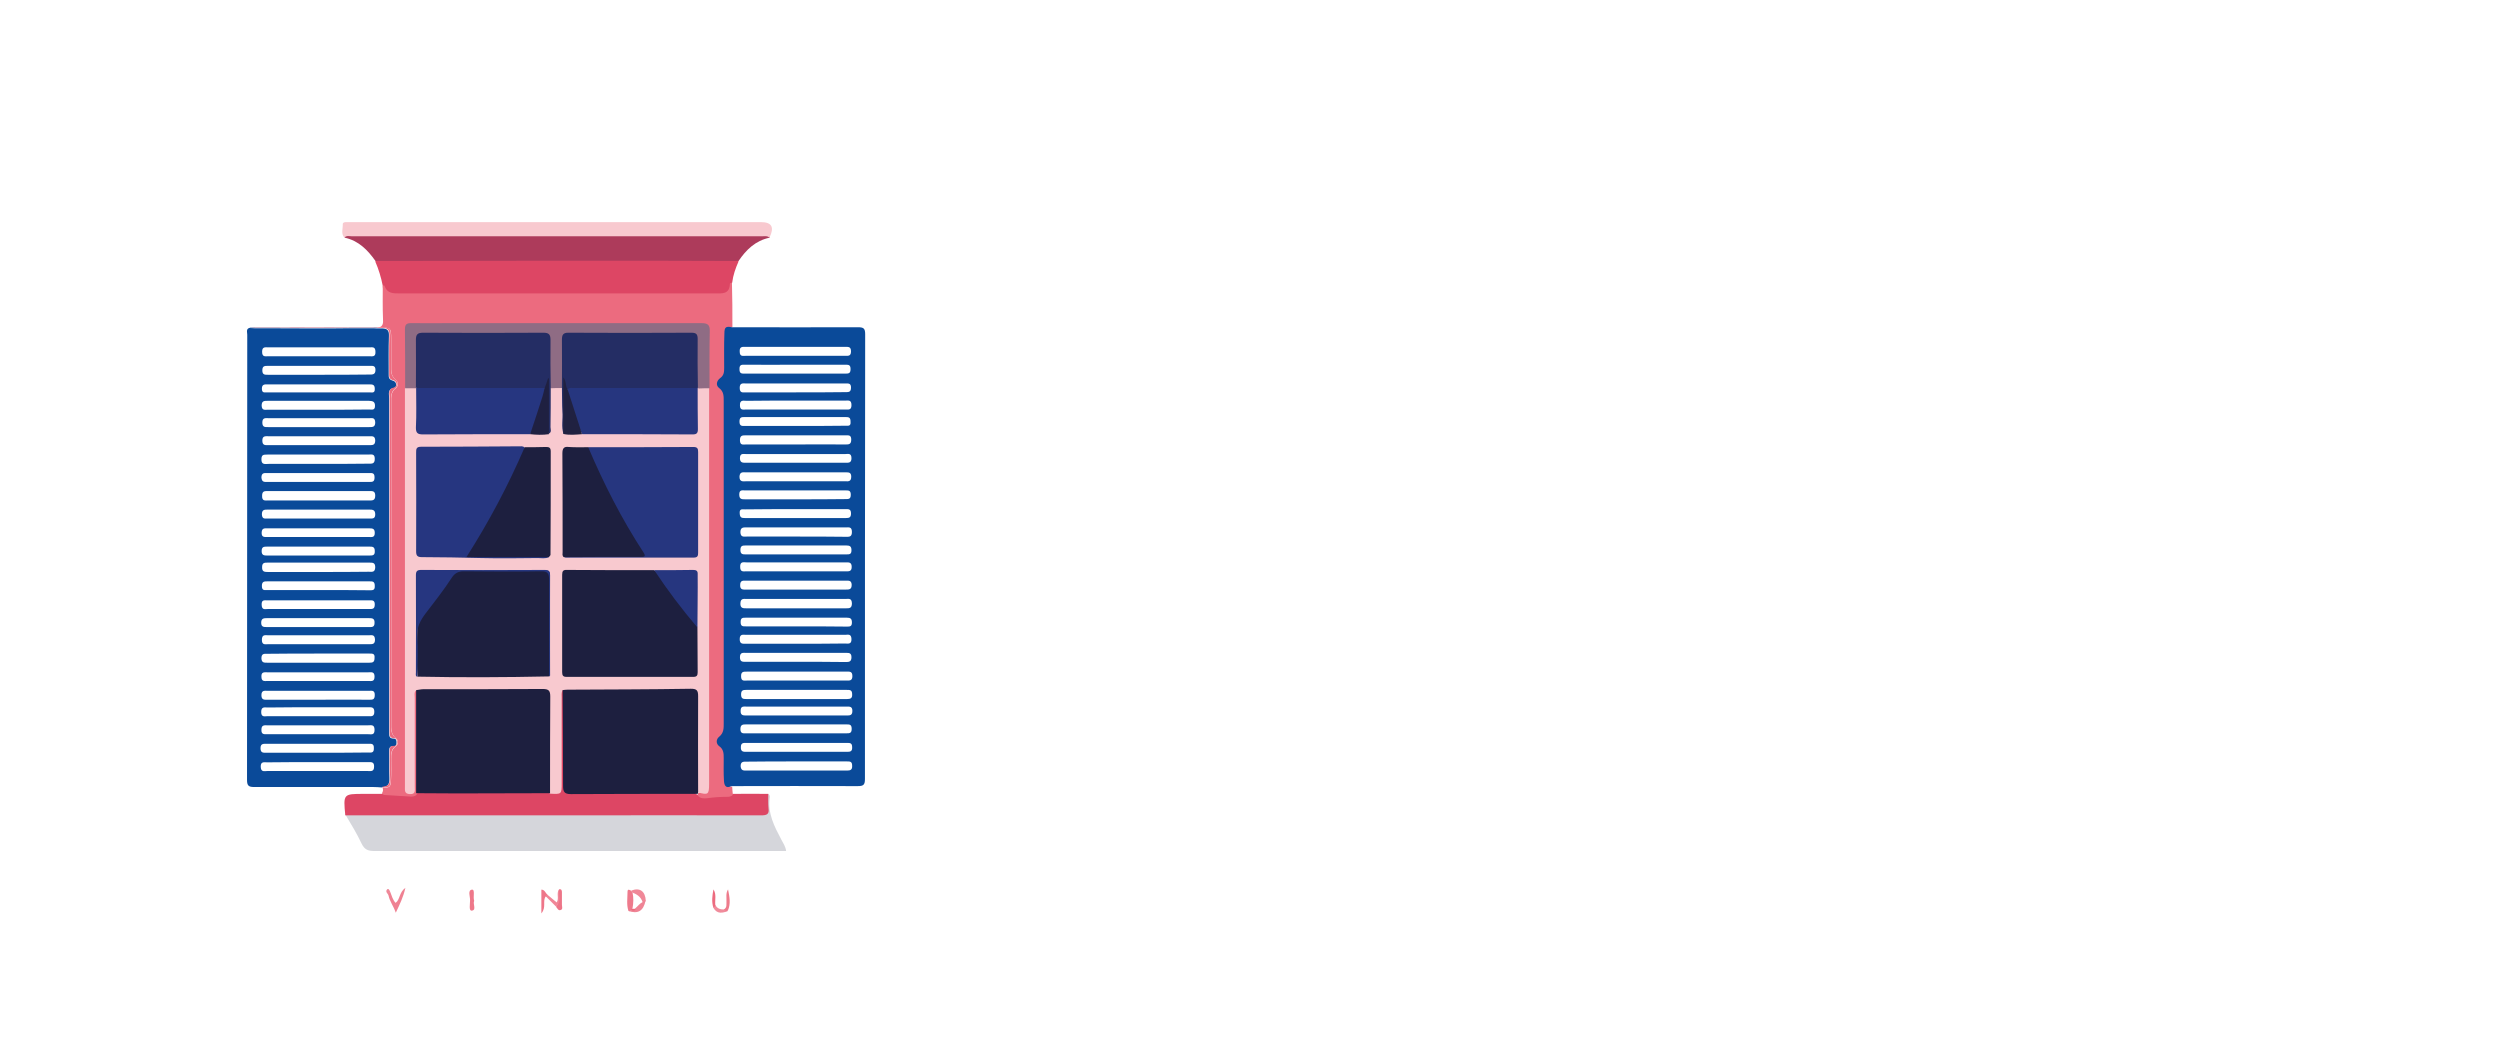 <?xml version="1.0" encoding="utf-8"?>
<!-- Generator: Adobe Illustrator 24.3.0, SVG Export Plug-In . SVG Version: 6.00 Build 0)  -->
<svg version="1.1" id="Ebene_1" xmlns="http://www.w3.org/2000/svg" xmlns:xlink="http://www.w3.org/1999/xlink" x="0px" y="0px"
	 viewBox="0 0 1094 457" style="enable-background:new 0 0 1094 457;" xml:space="preserve">
<style type="text/css">
	.st0{fill:#D5D6DB;}
	.st1{fill:#DD4664;}
	.st2{fill:#AD3B5B;}
	.st3{fill:#F8C9CF;}
	.st4{fill:#EF8192;}
	.st5{fill:#EE7689;}
	.st6{fill:#EE788A;}
	.st7{fill:#EE7A8C;}
	.st8{fill:#ED7588;}
	.st9{fill:#EE7B8C;}
	.st10{fill:#F08697;}
	.st11{fill:#F08898;}
	.st12{fill:#EC6B7F;}
	.st13{fill:#EF8495;}
	.st14{fill:#F08C9C;}
	.st15{fill:#EF8898;}
	.st16{fill:#0A4A99;}
	.st17{fill:#1D1F3F;}
	.st18{fill:#8F6C84;}
	.st19{fill:#26367F;}
	.st20{fill:#263680;}
	.st21{fill:#242D64;}
	.st22{fill:#1F2041;}
	.st23{fill:#202141;}
</style>
<path class="st0" d="M336.2,347.4c0.7,0.4,0.8,1.1,0.7,1.6c-1.1,6.9,2,12.7,5,18.4c0.8,1.5,1.9,3.1,2.1,5c-1.2,0-2.1,0-3.2,0
	c-59,0-117.9,0-177,0c-2.6,0-4.2-0.5-5.5-3.1c-2.1-4.5-4.7-8.7-7.2-12.9c1.8-1.3,3.9-0.9,5.8-0.9c56.3,0,112.7,0,169,0
	c1.1,0,2.1,0,3.2,0c6,0,6.2,0,6.1-5.5C335.3,349.3,335.4,348.2,336.2,347.4z"/>
<path class="st1" d="M320.4,123.7c-0.1,0.2-0.5,0.5-0.5,0.8c-0.8,4.9-0.8,4.9-5.9,4.9c-46.4,0-92.7,0-139.1,0
	c-3.3,0-7.3,1.1-7.4-4.3c-0.7-3.6-1.8-7.3-3.3-10.7c1.6-1.5,3.8-1.1,5.8-1.1c38.7,0,77.5,0,116.2,0c10.7,0,21.5,0,32.2,0
	c1.6,0,3.4-0.4,4.8,1.1C321.9,117.3,320.8,120.4,320.4,123.7z"/>
<path class="st2" d="M323.2,114.2c-11.6,0-23.4-0.1-35-0.1c-41.3,0-82.6,0-123.9,0.1c-3.4-4.8-7.4-8.9-13.5-10.2
	c0-1.4,1.2-1.3,2-1.4c1.3-0.2,2.5-0.1,3.8-0.1c58.1,0,116.3,0,174.4,0c1.3,0,2.6-0.1,3.8,0.1c0.8,0.1,2,0.1,2,1.4
	C330.6,105.3,326.5,109.3,323.2,114.2z"/>
<path class="st1" d="M336.2,347.4c0,2.1-0.1,4.2,0.1,6.3c0.4,2.7-0.8,3.1-3.3,3.1c-28.3-0.1-56.7,0-85,0c-32.3,0-64.7,0-96.9,0
	c-0.9-9.4-0.9-9.4,8.2-9.4c2.5,0,5,0,7.5,0c3.9,0.1,7.9-0.4,11.7,0.6c1.1,0.2,2.5,0.5,3.5-0.6c0.9-1.1,2.2-1.1,3.5-1.1
	c18.3,0,36.6-0.1,54.9,0.1c4.1-0.4,4.2-0.4,4.2-4.5c0-11.9,0-23.8,0.1-35.7c0-1.5-0.9-3.8,1.6-4.3c1.2,1.4,0.8,3.2,0.8,4.8
	c0,11.7,0,23.4,0,35.1c0,4.5,0.1,4.6,4.6,4.6c16,0,31.9,0,48,0c1.8,0,3.6-0.4,5,1.1c1.2,0.9,2.7,0.7,3.9,0.5
	c3.8-0.8,7.6-0.4,11.4-0.6C325.8,347.3,330.9,347.4,336.2,347.4z"/>
<path class="st3" d="M336.7,104c-0.9-0.9-2.2-0.6-3.3-0.6c-59.9,0-119.6,0-179.4,0c-1.1,0-2.3-0.5-3.3,0.6c-1.6-1.8-0.6-4-0.7-5.9
	c0-0.7,0.7-0.9,1.4-0.9c0.9,0,1.9,0,2.8,0c59.6,0,119.2,0,178.8,0C337.7,97.2,339,99.4,336.7,104z"/>
<path class="st4" d="M170.8,390.4c0.6,1.6,1.1,3.4,2.3,4.7c2-1.4,1.5-4.6,4.3-6.6c-0.9,4.1-2.5,7.3-4.2,10.9c-1.1-3.1-2.7-5-3.2-7.6
	C169.8,391.1,169.6,390.4,170.8,390.4z"/>
<path class="st5" d="M238.8,392.3c-1.5,2,0.4,4.7-1.9,7.4c0-4,0-7.2,0-10.4c1.5,0,1.8,1.5,2.7,2.3
	C239.6,392.2,239.5,392.6,238.8,392.3z"/>
<path class="st6" d="M207.5,394.2c-0.7,1.4,1.2,4.1-1.1,4.3c-1.3,0.1-0.7-2.8-0.7-4.5c0.1-1.6-1.2-4.5,0.9-4.7
	C208,389.3,206.9,392.5,207.5,394.2z"/>
<path class="st7" d="M275,398.6c-0.9-2.7-0.4-5.5-0.4-8.3c0-1.5,0.9-0.9,1.6-0.5c0.2,0.2,0.5,0.6,0.6,0.8c0.5,2.2,0.4,4.6,0,6.8
	c-0.1,0.5-0.5,0.9-0.9,1.2C275.5,398.8,275.3,398.8,275,398.6z"/>
<path class="st8" d="M244.7,389.1c1.1-0.1,1.2,0.7,1.2,1.4c0,1.8,0,3.5,0,5.4c0,0.8,0.5,2-0.5,2.3c-1.1,0.5-1.5-0.8-2.1-1.4
	C245.2,394.5,243.9,391.6,244.7,389.1z"/>
<path class="st9" d="M316.7,398c1.6-0.8,1.1-2.3,1.2-3.6c0.1-1.6-0.4-3.5,0.7-5.2c0.6,3.1,1.3,6.2-0.1,9.3
	C317.8,398.7,316.9,399.4,316.7,398z"/>
<path class="st10" d="M244.7,389.1c-0.5,2.6,1.2,5.5-1.4,7.6c-1.5-1.5-2.9-2.9-4.5-4.5c0.2-0.2,0.5-0.5,0.7-0.7
	c1.3,1.1,2.7,2.2,4.1,3.4C244.8,393.2,243.3,390.8,244.7,389.1z"/>
<path class="st11" d="M276.3,390.4c0-0.2,0-0.5,0-0.7c3.6-1.4,6.1,0.2,6.3,4.5c-0.4,0.5-0.7,1.1-1.4,0.6
	C280.4,392.2,278.4,391.2,276.3,390.4z"/>
<path class="st12" d="M312.2,397.3c-0.9-2.7-0.5-5.4,0-8.1c1.4,2.1,0.6,4.5,0.8,6.7C313.2,396.7,313.3,397.3,312.2,397.3z"/>
<path class="st13" d="M281.3,394.7c0.4-0.2,0.8-0.5,1.2-0.6c-0.9,4.6-3.4,6-7.6,4.5c0.2,0,0.5,0,0.7,0c0.7-0.6,1.9-0.2,2.5-1.2
	C279.1,396.5,280,395.3,281.3,394.7z"/>
<path class="st14" d="M312.2,397.3c0.6-0.4,0.7-0.9,0.8-1.4c0.7,1.6,2.1,2.1,3.8,2.1c0.5,0.7,1.2,0.5,1.9,0.6
	C316.2,399.6,313.8,400.1,312.2,397.3z"/>
<path class="st15" d="M170.8,390.4c-0.6,0.4-0.6,0.8-0.7,1.4c-0.5-0.8-1.6-1.6-0.7-2.6C170,388.6,170.5,389.6,170.8,390.4z"/>
<path class="st16" d="M170.4,340.5c-0.2-3.9,0-7.7-0.1-11.6c0-1.2,0-2.5,1.8-2.3c1.2,0,1.4-0.7,1.4-1.6c0-0.8,0-1.8-1.3-1.8
	c-1.9,0-1.9-1.2-1.9-2.6c0-0.5,0-1.1,0-1.5c0-48.2,0-96.6,0-144.8c0-1.8-0.9-4,2.2-4.6c1.1-0.2,1.3-2.6-0.5-3.1
	c-2-0.5-1.9-1.6-1.9-2.9c0-5.6-0.1-11.1,0.1-16.7c0.1-2.7-0.9-3.3-3.4-3.3c-18.5,0.1-37,0-55.5,0c-0.6,0-1.3-0.1-1.9-0.1
	c18.1,0,36.1-0.1,54.1,0c0.9,0,1.6-0.1,2.1-0.2c-18.7,0.1-37.4,0.1-56.1,0c-2,0.4-1.3,1.9-1.3,3.1c-0.1,65,0,129.9-0.1,194.8
	c0,2.5,0.7,3.1,3.1,3.1c17.4,0,34.7,0,52.1,0c1.3,0,2.5,0.1,3.8,0.2c0,0,0,0,0.1,0c0,0,0-0.1-0.1-0.1
	C169.8,344.3,170.5,343.1,170.4,340.5z M161.7,171.7c-7.5,0-14.9,0-22.4,0c-7.5,0-14.9,0-22.4,0c-1.1,0-2.3,0.4-2.3-1.6
	c0-1.9,1.1-1.9,2.3-1.9c14.9,0,29.8,0,44.8,0c1.5,0,2.3,0.2,2.3,2C164.1,172.2,162.7,171.7,161.7,171.7z M164.1,177.6
	c0,2.1-1.4,1.6-2.6,1.6c-7.4,0.1-14.9,0.1-22.3,0.1c-7.4,0-14.7,0-22.1,0c-1.2,0-2.5,0.4-2.6-1.8c0-2.1,1.1-2.1,2.6-2.1
	c14.8,0,29.6,0,44.4,0C163,175.5,164.1,175.6,164.1,177.6z M117.5,198.9c14.6,0,29.2,0,43.8,0c1.4,0,2.7-0.4,2.7,1.9
	c0,2.3-1.3,2.1-2.8,2.1c-7.3,0.1-14.7,0.1-22.1,0.1c-7.2,0-14.3,0-21.5,0c-1.4,0-3.3,0.6-3.2-2.1
	C114.4,198.4,116.1,199.1,117.5,198.9z M117,207c7.6,0,15,0,22.5,0c7.4,0,14.7,0,22.1,0c1.3,0,2.3-0.1,2.3,1.9c0,1.9-0.8,2-2.2,2
	c-14.9,0-29.8,0-44.8,0c-1.3,0-2.3,0.1-2.5-1.9C114.4,206.8,115.7,207,117,207z M117,262.7c14.8,0,29.7,0,44.5,0
	c1.3,0,2.5-0.2,2.5,1.8c0,2.2-1.2,2-2.6,2c-7.5,0-15,0-22.4,0c-7.3,0-14.6,0-21.7,0c-1.3,0-2.7,0.6-2.8-1.8
	C114.4,262.4,115.6,262.7,117,262.7z M116.8,270.5c7.4,0,14.7,0,22.1,0c7.5,0,14.9,0,22.4,0c1.5,0,2.7,0,2.6,2.1
	c0,2-1.3,1.8-2.6,1.8c-14.8,0-29.7,0-44.5,0c-1.4,0-2.5,0-2.5-1.9C114.3,270.6,115.4,270.5,116.8,270.5z M117,294.2
	c7.4,0,14.8,0,22.1,0c7.4,0,14.7,0,22.1,0c1.3,0,2.7-0.4,2.7,1.9c0,2.3-1.4,1.9-2.7,1.9c-14.7,0-29.5,0-44.1,0
	c-1.3,0-2.7,0.4-2.7-1.9C114.3,293.9,115.7,294.2,117,294.2z M114.4,288.1c0-2.2,1.2-2,2.6-2c7.4-0.1,14.8-0.1,22.2-0.1
	c7.5,0,14.9,0,22.4,0c1.3,0,2.5-0.1,2.3,1.9c0,1.8-0.7,2.1-2.2,2.1c-14.9,0-29.9,0-44.8,0C115.5,290,114.5,290,114.4,288.1z
	 M117.2,309.6c7.3-0.1,14.6-0.1,21.8-0.1c7.4,0,14.8,0,22.1,0c1.4,0,2.7-0.2,2.7,2c0,2.3-1.5,1.9-2.8,1.9c-14.7,0-29.2,0-43.9,0
	c-1.2,0-2.8,0.6-2.8-1.8C114.3,309.1,115.8,309.6,117.2,309.6z M160.9,337.4c-14.7,0-29.2,0-43.9,0c-1.3,0-2.8,0.6-2.9-1.8
	c-0.1-2.5,1.5-2,2.9-2c7.4-0.1,14.8-0.1,22.2-0.1c7.3,0,14.6,0,21.8,0c1.4,0,2.8-0.2,2.7,2C163.7,337.8,162.2,337.4,160.9,337.4z
	 M160.9,329.3c-7.3,0.1-14.7,0.1-22.1,0.1c-7.4,0-14.7,0-22.1,0c-1.4,0-2.7,0.2-2.7-2c0-2.2,1.5-1.9,2.8-1.9c14.7,0,29.3,0,44.1,0
	c1.3,0,2.8-0.4,2.7,1.9C163.7,329.7,162.3,329.3,160.9,329.3z M161.2,321.3c-14.8,0-29.5,0-44.2,0c-1.4,0-2.7,0.2-2.6-2
	c0-2.2,1.4-1.9,2.7-1.9c7.4,0,14.9,0,22.4,0c7.2,0,14.3,0,21.5,0c1.4,0,2.9-0.5,2.9,2C163.9,321.8,162.5,321.3,161.2,321.3z
	 M161.5,306.2c-7.6-0.1-14.9,0-22.3,0c-7.4,0-14.8,0-22.1,0c-1.4,0-2.7,0.2-2.7-2c0-2.3,1.5-1.9,2.8-1.9c14.8,0,29.5,0,44.2,0
	c1.2,0,2.6-0.4,2.6,1.8S163,306.2,161.5,306.2z M161.5,281.9c-14.7,0-29.5,0-44.1,0c-1.3,0-2.8,0.5-2.8-1.9c0-2.5,1.5-2,2.9-2
	c7.2,0,14.4,0,21.7,0c7.4,0,14.7,0,22.1,0c1.3,0,2.7-0.5,2.8,1.9C164.1,282,162.9,281.9,161.5,281.9z M161.7,258.3
	c-7.6-0.1-15-0.1-22.5-0.1c-7.4,0-14.8,0-22.1,0c-1.3,0-2.5,0.4-2.5-1.8c0-2.1,1.2-2,2.6-2c14.8,0,29.7,0,44.5,0c1.4,0,2.3,0,2.3,2
	C164.1,258.4,163,258.3,161.7,258.3z M161.4,250.2c-7.4,0.1-14.6,0.1-21.8,0.1c-7.5,0-14.9,0-22.4,0c-1.5,0-2.6-0.1-2.5-2.2
	c0-1.9,1.1-1.9,2.5-1.9c14.8,0,29.7,0,44.5,0c1.6,0,2.5,0.1,2.5,2.1C164.1,250.6,162.7,250.2,161.4,250.2z M161.7,243.1
	c-14.9,0-29.8,0-44.7,0c-1.3,0-2.5,0-2.5-1.9c0-1.9,0.9-2,2.3-2c7.5,0,15,0,22.6,0c7.4,0,14.7,0,22.1,0c1.3,0,2.5-0.1,2.5,1.9
	C164.1,243,163.2,243.1,161.7,243.1z M114.5,233c0.1-2,1.3-1.8,2.5-1.8c14.8,0,29.6,0,44.4,0c1.5,0,2.6,0,2.6,2
	c0,2.1-1.3,1.8-2.5,1.8c-7.4,0-14.9,0-22.3,0c-7.4,0-14.7,0-22.1,0C115.7,235,114.4,235.2,114.5,233z M161.6,226.9
	c-14.8,0-29.6,0-44.4,0c-1.2,0-2.5,0.4-2.6-1.8c0-2.1,1.1-2.1,2.6-2.1c7.4,0,14.8,0,22.3,0c7.4,0,14.7,0,22.1,0
	c1.5,0,2.6,0.1,2.6,2.1C164.2,227.2,162.8,226.9,161.6,226.9z M161.4,219c-7.5,0-14.8,0-22.2,0c-7.3,0-14.6,0-21.7,0
	c-1.5,0-2.9,0.4-2.8-2.1c0-2.2,1.3-2,2.7-2c14.7,0,29.5,0,44.1,0c1.4,0,2.7-0.2,2.7,2C164.2,219.2,162.8,219,161.4,219z
	 M161.6,194.8c-14.7,0-29.3,0-44.1,0c-1.4,0-2.7,0.2-2.7-2c0-2.2,1.4-1.9,2.8-1.9c7.3,0,14.6,0,21.9,0c7.4,0,14.7,0,22.1,0
	c1.3,0,2.5-0.2,2.6,1.8C164.2,194.8,163.1,194.8,161.6,194.8z M161.6,186.9c-14.7,0-29.3,0-44.1,0c-1.4,0-2.7,0.2-2.7-2
	c0-2.3,1.5-1.9,2.8-1.9c7.4,0,14.8,0,22.3,0c7.3,0,14.4,0,21.7,0c1.2,0,2.5-0.4,2.6,1.8C164.2,186.9,163.1,186.9,161.6,186.9z
	 M161.6,163.9c-7.3,0.1-14.7,0.1-21.9,0.1c-7.5,0-14.9,0-22.4,0c-1.3,0-2.5,0.1-2.5-1.9c0-1.9,0.9-2,2.3-2c14.9,0,29.8,0,44.7,0
	c1.3,0,2.5-0.2,2.5,1.8C164.3,164,163,163.9,161.6,163.9z M161.7,155.9c-7.5,0-14.9,0-22.2,0c-7.4,0-14.8,0-22.1,0
	c-1.4,0-2.7,0.4-2.7-2c0-2.3,1.5-1.9,2.7-1.9c14.8,0,29.5,0,44.2,0c1.4,0,2.7-0.4,2.7,2C164.4,156.3,162.9,155.9,161.7,155.9z"/>
<path class="st12" d="M320.4,344.2c-2,0.2-2.8-0.6-2.7-2.7c0.1-4.1,0-8.2,0-12.3c0-1.4,0.4-2.9-1.9-2.8c-1.1,0.1-1.2-0.7-1.2-1.5
	c0-0.7-0.2-1.9,0.6-1.9c3.5,0,2.5-2.5,2.5-4.2c0-48.3,0-96.6,0-144.9c0-0.6,0-1.3,0-1.9c0-1.2-0.1-2.2-1.6-2.1
	c-1.4,0.1-1.4-0.8-1.4-1.9c0-0.9,0-2,1.4-1.9c2.1,0.1,1.8-1.3,1.8-2.6c0-5.8,0.1-11.6,0-17.4c0-2,0.6-2.9,2.6-2.9
	c0-6.5,0-13-0.2-19.5c-0.4,0-0.9,0.2-0.9,0.6c-0.2,4.6-3.5,4.1-6.6,4.1c-46,0-91.9,0-137.9,0c-2.8,0-5.4,0.1-6.6-3.2
	c-0.1-0.5-0.5-0.2-0.8-0.2c0,4.8-0.1,9.6,0.1,14.4c0.2,2.3-0.2,3.4-1.7,3.9c0.1,0,0.2,0,0.3,0c4.7,0,5,0.1,5,5c0,4.5,0,8.8,0,13.3
	c0,1.8,0.4,3.2,1.9,4.5c1.3,1.1,1.4,2.8,0,3.9c-2.1,1.6-1.9,3.9-1.9,6c0,24.8,0,49.4,0,74.2c0,22.1,0,44.2,0,66.3
	c0,2.3-0.2,4.8,2.1,6.6c1.2,0.9,1.1,2.7-0.2,3.6c-1.9,1.4-1.9,3.4-1.9,5.4c0,3.2,0.1,6.3-0.1,9.5c-0.1,2.9-0.8,3.3-3.8,2.9
	c0.5,0.9,0.4,1.8-0.2,2.7c0.4,0.4,0.7,0.7,1.3,0.7c3.9,0.2,7.7,0.5,11.6,0.7c1.2,0,2.2-0.4,2.8-1.6c0.4-0.9,0.4-1.9,0.4-2.8
	c0-13,0-26.1,0-39.1c0-1.2,0-2.5-0.9-3.5c-2.3,0.9-1.6,2.9-1.6,4.6c0,11.7,0,23.4,0,35.1c0,1.1,0.1,2.1-0.1,3.2
	c-0.1,0.5-0.4,1.1-0.9,1.1c-0.6,0.1-0.9-0.4-1.1-0.9c-0.4-1.4-0.2-2.8-0.2-4.3c0-55.5,0-110.9,0-166.4c0-1.4,0-2.7-0.1-4.1
	c0.2-7.6,0-15.4,0.1-23c0-4.1,0.2-4.3,4.2-4.3c41,0,81.8,0,122.8,0c4,0,4.2,0.4,4.2,4.5c0.1,7.6-0.1,15.4,0.1,23
	c-0.2,9.6-0.1,19.1-0.1,28.8c0,47.5,0,95.1,0,142.6c0,4.6,0,4.6-3.8,5.4c-0.4,0.2-0.5,0.6-0.5,1.1c1.1,1.6,2.7,1.4,4.2,1.3
	c2.8-0.4,5.6-0.6,8.4-0.6c0.9,0,2.1,0,2.8-0.9C320.5,346.3,320.5,345.3,320.4,344.2z"/>
<path class="st12" d="M171,341.5c0.2-3.2,0.1-6.3,0.1-9.5c0-2,0-4,1.9-5.4c1.3-0.9,1.4-2.7,0.2-3.6c-2.3-1.8-2.1-4.2-2.1-6.6
	c0-22.1,0-44.2,0-66.3c0-24.8,0-49.4,0-74.2c0-2.1-0.2-4.3,1.9-6c1.4-1.1,1.3-2.8,0-3.9c-1.5-1.3-1.9-2.7-1.9-4.5
	c0-4.5,0-8.8,0-13.3c0-4.9-0.4-5-5-5c-0.1,0-0.2,0-0.3,0c-0.6,0.2-1.2,0.2-2.1,0.2c-18-0.1-36,0-54.1,0c0.6,0,1.3,0.1,1.9,0.1
	c18.5,0,37,0.1,55.5,0c2.5,0,3.5,0.6,3.4,3.3c-0.2,5.5-0.1,11-0.1,16.7c0,1.3-0.1,2.5,1.9,2.9c1.8,0.5,1.5,2.8,0.5,3.1
	c-3.2,0.6-2.2,2.8-2.2,4.6c0,48.2,0,96.6,0,144.8c0,0.5,0,1.1,0,1.5c0,1.4,0,2.6,1.9,2.6c1.3,0,1.3,0.9,1.3,1.8
	c0,0.9-0.2,1.6-1.4,1.6c-1.8-0.1-1.8,1.2-1.8,2.3c0.1,3.9-0.1,7.7,0.1,11.6c0.1,2.6-0.6,3.9-3.3,3.9c0,0,0,0.1,0.1,0.1
	C170.2,344.8,170.9,344.4,171,341.5z"/>
<path class="st16" d="M378.6,146.3c0-2.5-0.6-3.1-3.1-3.1c-18.3,0.1-36.7,0-55.2,0c-2.6-0.5-3.3-0.1-3.3,2.7
	c-0.2,5-0.1,10.1-0.1,15.1c0,1.8-0.1,3.3-1.8,4.5c-1.6,1.2-1.9,3.2-0.4,4.3c2.1,1.6,2,3.6,2,5.9c0,15,0,29.9,0,44.8
	c0,31.9,0,64,0,95.9c0,2.2,0.1,4.3-2,6c-1.4,1.1-1.4,3.1,0,4.1c2,1.4,2,3.3,2,5.3c0,3.2-0.1,6.5,0.1,9.7c0.1,1.9,0.6,3.8,3.3,2.5
	c18.3,0,36.7-0.1,55.2,0c2.5,0,3.2-0.5,3.2-3.1C378.5,276,378.5,211.2,378.6,146.3z M326.8,246.1c7.2,0,14.4,0,21.7,0
	c7.2,0,14.3,0,21.5,0c1.4,0,2.7-0.2,2.7,2c0,2.2-1.5,1.9-2.8,1.9c-14.4,0-28.8,0-43.2,0c-1.3,0-2.8,0.5-2.8-1.9
	C323.8,245.5,325.5,246.1,326.8,246.1z M324,240.7c0-1.9,0.9-2,2.3-2c14.7,0,29.5,0,44.1,0c1.5,0,2.2,0.4,2.2,2.1
	c0,1.8-0.9,1.8-2.2,1.8c-7.3,0-14.6,0-21.9,0c-7.4,0-14.7,0-22.1,0C325.2,242.6,324,242.7,324,240.7z M326.7,254.1
	c7,0,14.3,0,21.6,0c7.3,0,14.6,0,21.8,0c1.3,0,2.5-0.2,2.6,1.8c0,2.1-1.1,2.1-2.6,2.1c-14.6,0-29,0-43.5,0c-1.4,0-2.8,0.2-2.7-2
	C323.9,253.8,325.3,254.1,326.7,254.1z M326.8,262.1c14.4,0,28.9,0,43.2,0c1.3,0,2.7-0.5,2.8,1.9c0,2.3-1.2,2.2-2.8,2.2
	c-7.2,0-14.4,0-21.7,0c-7.2,0-14.3,0-21.5,0c-1.5,0-2.9,0.1-2.8-2.2C324.1,261.7,325.5,262.1,326.8,262.1z M370,234.9
	c-7.2-0.1-14.3-0.1-21.5-0.1c-7.3,0-14.6,0-21.7,0c-1.3,0-2.7,0.4-2.8-1.9c0-2.3,1.4-2.1,2.9-2.1c14.4,0,28.9,0,43.2,0
	c1.3,0,2.7-0.4,2.7,2C372.8,235.1,371.5,234.9,370,234.9z M370,194.5c-7.4-0.1-14.7,0-21.8,0c-7.3,0-14.6,0-21.7,0
	c-1.3,0-2.7,0.5-2.7-1.9c0-2.1,1.1-2.1,2.6-2.1c14.6,0,29.2,0,43.8,0c1.3,0,2.3-0.1,2.3,1.9C372.5,194.5,371.4,194.5,370,194.5z
	 M372.6,200.5c0,2.1-1.2,2-2.6,2c-14.6,0-29,0-43.5,0c-1.4,0-2.7,0.1-2.7-2c0-2.3,1.5-1.8,2.8-1.8c7.3,0,14.6,0,21.7,0
	c7.2,0,14.3,0,21.5,0C371,198.7,372.6,198.1,372.6,200.5z M369.9,186.3c-7.3,0.1-14.4,0.1-21.7,0.1c-7.4,0-14.7,0-22.1,0
	c-1.3,0-2.5,0.2-2.5-1.9c0-1.9,0.8-2,2.3-2c14.7,0,29.5,0,44.1,0c1.5,0,2.2,0.2,2.2,2C372.4,186.6,371.2,186.3,369.9,186.3z
	 M326.5,206.7c14.6,0,29,0,43.5,0c1.3,0,2.5-0.1,2.5,1.9c0,2.1-1.2,2.1-2.6,2c-7.2,0-14.4,0-21.7,0c-7.2,0-14.3,0-21.5,0
	c-1.4,0-3.1,0.5-3.1-2C323.7,206.3,325.2,206.7,326.5,206.7z M369.8,179.2c-14.4,0-28.8,0-43.2,0c-1.3,0-2.8,0.5-2.8-1.8
	c-0.1-2.6,1.6-2,2.9-2c7.2-0.1,14.3-0.1,21.5-0.1c7.3,0,14.6,0,21.7,0c1.4,0,2.7-0.4,2.7,2C372.6,179.6,371.2,179.2,369.8,179.2z
	 M323.7,169.7c0-2.3,1.5-1.9,2.7-1.9c14.6,0,29.1,0,43.5,0c1.3,0,2.5-0.2,2.5,1.8c0,2.1-1.1,2-2.6,2c-7,0.1-14.3,0.1-21.6,0.1
	s-14.6,0-21.8,0C325,171.7,323.7,172.1,323.7,169.7z M326.6,151.8c7,0,14.2,0,21.4,0c7.3,0,14.6,0,21.8,0c1.4,0,2.6-0.2,2.6,2
	c0,2.2-1.4,1.9-2.7,1.9c-14.4,0-28.9,0-43.2,0c-1.3,0-2.8,0.5-2.8-1.8C323.5,151.4,325.2,151.8,326.6,151.8z M326.1,159.6
	c7.4,0.1,14.8,0,22.1,0s14.6,0,21.7,0c1.4,0,2.3,0,2.3,1.9c0,1.8-0.7,2-2.2,2c-14.7,0-29.5,0-44.1,0c-1.4,0-2.3,0-2.3-1.9
	C323.5,159.4,324.7,159.6,326.1,159.6z M326.1,214.6c14.7,0,29.2,0,43.9,0c1.4,0,2.3,0,2.3,1.9c0,1.9-0.9,1.9-2.3,1.9
	c-7.3,0.1-14.7,0.1-22.1,0.1c-7.3,0-14.6,0-21.8,0c-1.5,0-2.6,0-2.6-2.1C323.5,214.2,324.8,214.6,326.1,214.6z M326,222.9
	c7.5-0.1,14.8-0.1,22.2-0.1c7.3,0,14.6,0,21.7,0c1.3,0,2.5-0.2,2.5,1.9c0,1.8-0.8,2-2.3,2c-14.7,0-29.5,0-44.1,0
	c-1.5,0-2.2-0.2-2.3-2C323.5,222.5,324.8,222.9,326,222.9z M326.5,277.8c14.4,0,28.9,0,43.3,0c1.2,0,2.7-0.6,2.8,1.8
	c0.1,2.5-1.5,2-2.9,2c-7.2,0.1-14.3,0.1-21.5,0.1c-7.3,0-14.6,0-21.8,0c-1.4,0-2.7,0.2-2.7-2C323.7,277.3,325.2,277.8,326.5,277.8z
	 M326.6,285.7c14.6,0,29,0,43.5,0c1.3,0,2.5-0.1,2.5,1.9c0,2.1-1.2,2.1-2.6,2.1c-7.3-0.1-14.6-0.1-21.7-0.1c-7.3,0-14.6,0-21.8,0
	c-1.4,0-2.7,0.2-2.7-2C323.8,285.3,325.3,285.7,326.6,285.7z M370.7,337.2c-14.7,0-29.5,0-44.1,0c-1.4,0-2.3,0-2.5-1.9
	c0-2.1,1.2-2,2.6-2c7.3-0.1,14.6-0.1,21.8-0.1c7.4,0,14.7,0,22.1,0c1.4,0,2.3,0,2.3,1.9C373,336.8,372.2,337.2,370.7,337.2z
	 M324,319.1c0-2.1,1.1-2.1,2.6-2.1c14.6,0,29.2,0,43.8,0c1.4,0,2.3,0,2.3,2s-1.1,1.9-2.5,1.9c-7.2,0-14.6,0-21.9,0
	c-7.3,0-14.6,0-21.7,0C325.4,320.9,324,321.2,324,319.1z M370.6,329c-7.4,0-14.7,0-22.1,0c-7.3,0-14.6,0-21.7,0
	c-1.4,0-2.7,0.1-2.6-2.1c0-2,1.3-1.8,2.6-1.8c14.6,0,29.2,0,43.8,0c1.4,0,2.3,0,2.3,1.9C373,328.9,372,329,370.6,329z M370.6,313.1
	c-7.5,0-14.9,0-22.2,0s-14.6,0-21.7,0c-1.5,0-2.7,0-2.6-2.1c0-2.1,1.3-1.8,2.6-1.8c14.6,0,29.2,0,43.8,0c1.3,0,2.5-0.1,2.5,1.9
	C373,313,372,313.1,370.6,313.1z M370.7,305.9c-14.7,0-29.5,0-44.1,0c-1.4,0-2.3-0.1-2.3-2c0-1.9,0.9-2,2.3-2c7.4,0,14.8,0,22.3,0
	c7.3,0,14.6,0,21.7,0c1.4,0,2.3,0,2.3,2C373,305.6,372.1,305.9,370.7,305.9z M370.3,297.8c-14.4,0-28.9,0-43.2,0
	c-1.3,0-2.8,0.5-2.8-1.8c-0.1-2.5,1.5-2,2.9-2.1c7.2,0,14.4,0,21.7,0c7.2,0,14.3,0,21.5,0c1.4,0,2.6-0.2,2.6,2
	C373,298.1,371.5,297.8,370.3,297.8z M370.7,274.2c-7.5-0.1-14.8-0.1-22.2-0.1c-7.4,0-14.8,0-22.1,0c-1.3,0-2.3,0.1-2.3-1.9
	c0-1.9,0.9-1.9,2.3-1.9c14.8,0,29.5,0,44.2,0c1.5,0,2.2,0.4,2.2,2.1S372,274.2,370.7,274.2z"/>
<path class="st3" d="M246.2,302c-0.6,1.1-0.4,2.2-0.4,3.4c0,12.4,0,24.9,0,37.2c0,5,0,5-5.2,4.7c-1.2-1.4-0.9-3.2-0.9-4.8
	c0-11.7,0-23.6,0-35.3c0-4.1-0.2-4.2-4.3-4.2c-16.1,0-32.2,0-48.2,0c-1.8,0-3.6,0.2-5.2-0.8c-0.9,0.9-0.5,2.2-0.5,3.3
	c0,12.9,0,25.9,0,38.8c0,1.5,0.5,3.3-2.1,3.2c-2.5-0.1-2.2-1.6-2.2-3.3c0-58.1,0-116.2,0-174.3c1.5-1.3,3.2-1.1,4.9-0.2
	c0.4,0.2,0.5,0.6,0.7,0.9c0.7,4,0.2,8,0.4,12c0.1,6.9-0.5,6.6,6.8,6.6c14,0,27.9-0.1,41.8,0.1c2.5-0.2,5,0.5,7.5-0.6
	c1.1-0.9,0.8-2.1,0.8-3.3c0-4,0-8,0-12c0-1.3-0.1-2.6,0.7-3.6c1.8-1.1,3.5-1.1,5.2-0.1c1.1,1.2,0.8,2.6,0.8,3.9c0,4,0,8,0,11.9
	c0,1.2-0.2,2.3,0.8,3.2c2.5,1.2,4.9,0.4,7.5,0.6c12.6-0.2,25,0,37.6-0.1c3.8,0,8.4,1.8,10.9-1.1c2.2-2.5,0.6-7,0.7-10.8
	c0.1-2.2-0.2-4.5,0.4-6.6c0.1-0.4,0.4-0.7,0.6-1.1c1.8-0.8,3.4-0.9,5,0.2c0,49.9,0,99.9,0,149.7c0,7.9,0,15.7,0,23.7
	c0,4.5-0.5,4.8-4.9,3.5c-1.5-1.3-1.2-3.1-1.2-4.7c0-11.7,0-23.6,0-35.3c0-4.5-0.1-4.7-4.6-4.6c-16.1,0.6-32.2,0.7-48.2,0.6
	C249.7,302.8,247.9,303,246.2,302z"/>
<path class="st17" d="M246.2,302c0.7-0.1,1.4-0.2,2.2-0.2c18-0.1,35.9-0.1,53.9-0.4c2.6,0,3.2,0.7,3.2,3.2c-0.1,14.1,0,28.2,0,42.2
	c-0.1,0.2-0.1,0.5-0.2,0.6c-18.5,0-37,0-55.5,0.1c-2.9,0-3.4-1.1-3.4-3.6C246.4,329.9,246.3,315.9,246.2,302z"/>
<path class="st17" d="M182.1,302c1.1-0.1,2.1-0.4,3.1-0.4c17.5,0,35,0,52.3-0.1c2.7,0,3.3,0.8,3.3,3.4c-0.1,14.1-0.1,28.2-0.1,42.2
	c-13.5,0-27.1,0.1-40.6,0.1c-6,0-12-0.1-18-0.1C182.1,332.3,182.1,317.1,182.1,302z"/>
<path class="st18" d="M245.9,169.8c-1.6,0-3.3,0-4.9,0.1c-1.2-0.9-0.9-2.2-0.9-3.5c-0.2-5.4-0.1-10.7-0.1-16.1
	c0-2.6-0.9-3.5-3.5-3.5c-16.5,0-33.2,0-49.8,0c-2.6,0-3.5,0.9-3.5,3.5c0.1,5.2,0.1,10.3,0,15.5c0,1.4,0.2,2.9-1.1,4.1
	c-1.6,0-3.2,0-4.8,0c0-8.6,0-17.3-0.1-25.8c0-2.1,0.7-2.7,2.7-2.7c5.8,0.1,11.6,0,17.4,0c36.5,0,73,0,109.5,0c2.8,0,3.9,0.6,3.8,3.6
	c-0.2,8.3-0.1,16.7-0.1,24.9c-1.6,0-3.2,0-4.8,0.1c-1.4-1.1-1.2-2.6-1.2-4.1c-0.1-5,0-10.1,0-15.1c0-3.6-0.2-3.9-3.6-3.9
	c-16.5,0-33.2,0-49.8,0c-3.6,0-3.9,0.4-3.9,4c-0.1,5.3,0.4,10.4-0.1,15.7C246.7,167.7,246.9,168.9,245.9,169.8z"/>
<path class="st12" d="M276.4,397.7c0.6,0,1.2,0,1.8,0c-0.5,1.5-1.6,0.4-2.5,0.7C275.9,398.2,276.1,398,276.4,397.7z"/>
<path class="st17" d="M305.2,274.6c0,6.6,0.1,13,0.1,19.6c0,1.4-0.4,2-1.9,2c-18.5,0-37,0-55.5,0c-1.5,0-1.9-0.6-1.9-2.1
	c0-14.2,0-28.4,0-42.6c0-1.6,0.5-2.2,2.1-2.1c12.7,0.1,25.5,0.1,38.1,0.1c2,1.1,2.9,3.2,4.2,4.9c4,5.8,8.3,11.3,12.7,16.7
	C304.2,272.2,304.8,273.3,305.2,274.6z"/>
<path class="st17" d="M240.3,296c-19.2,0.4-38.4,0.5-57.6,0.1c-0.5-7.4-0.2-14.7-0.1-22.1c0-2.3,1.6-4.3,2.9-6.1
	c3.9-5.2,7.9-10.2,11.4-15.5c1.3-1.9,2.9-2.7,5.3-2.7c11.9,0.1,23.7,0,35.7,0c1.5,0,2.8-0.2,2.8,2.1c-0.1,14.4,0,28.8,0,43.2
	C240.6,295.4,240.5,295.6,240.3,296z"/>
<path class="st19" d="M257.4,195.7c15.4,0,30.6,0,46-0.1c1.8,0,2.1,0.7,2.1,2.2c0,14.7,0,29.5,0,44.1c0,1.3-0.2,2.1-1.9,2.1
	c-18.7,0-37.4,0-56.1,0c-0.2,0-0.6-0.2-0.8-0.4c1.2-1.3,2.7-0.9,4.1-0.9c8.8,0,17.6,0,26.5,0c1.1,0,2.1,0.2,3.1-0.4
	c0.2-1.1-0.6-1.8-1.1-2.5c-8-12.7-14.8-25.9-20.8-39.5C257.8,198.9,256.8,197.5,257.4,195.7z"/>
<path class="st20" d="M240.2,243.8c-1.6,0.8-3.3,0.4-4.9,0.4c-8.3,0.1-16.7,0.2-24.9,0c-8.6-0.2-17.3-0.4-25.8-0.4
	c-1.9,0-2.5-0.6-2.5-2.5c0.1-14.4,0-28.8,0-43.2c0-1.5,0-2.6,2.1-2.6c14.7,0,29.5-0.1,44.1-0.2c0.4,0,0.8,0.2,1.2,0.4
	c0.6,1.8-0.5,3.3-1.2,4.7c-6,13.4-12.6,26.5-20.5,39c-0.6,0.9-1.4,1.9-1.5,3.1c1.1,0.8,2.2,0.4,3.3,0.4c8.8,0,17.6,0,26.4,0
	C237.5,242.8,239.1,242.5,240.2,243.8z"/>
<path class="st21" d="M245.9,169.8c0-7,0.1-14.1,0-21.1c0-2,0.4-3.1,2.7-3.1c18,0.1,36,0.1,54,0c2.1,0,2.7,0.7,2.7,2.7
	c-0.1,7.2,0,14.3,0.1,21.5h-0.1c-1.2,0.9-2.6,0.9-3.9,0.9c-17.6,0-35.1,0-52.7,0c-1.8-0.4-1.4-1.8-1.6-2.9
	c0.7,6.1,0.4,12.1,0.4,18.2c0,1.3,0.1,2.7-0.9,3.9c-1.1-3.2-0.2-6.6-0.5-9.7C245.9,176.6,246,173.2,245.9,169.8z"/>
<path class="st21" d="M182,169.8c0-7,0.1-14.1,0-21.1c0-2.3,0.7-3.1,3.1-3.1c17.6,0.1,35.2,0.1,52.7,0c2.3,0,3.1,0.7,3.1,3.1
	c-0.1,7,0,14.1,0.1,21.1c0,5.8,0,11.5-0.1,17.1c0,0.9,0.6,2.1-0.6,2.8c-0.7-0.7-0.9-1.6-0.9-2.6c0.1-6.8-0.5-13.6,0.5-20.3
	c-0.1,1.3-0.2,2.7-1.8,3.4c-1.2,0.5-2.5,0.5-3.8,0.5c-15.8,0-31.7,0-47.6,0c-1.5,0-3.2,0.1-4.5-1.1L182,169.8z"/>
<path class="st17" d="M240.2,243.8c-11.7,0-23.6,0-36.1,0c10-15.7,18.4-31.6,25.5-48.1c3.1,0,6.1,0,9.2-0.1c1.3,0,2.2,0.1,2.2,1.9
	c0,15.1,0,30.3-0.1,45.4C240.7,243.1,240.5,243.4,240.2,243.8z"/>
<path class="st17" d="M257.4,195.7c6.8,16,14.6,31.3,24.1,45.9c1.4,2.1,0.4,2.1-1.4,2.1c-11.1,0-22.3,0-33.4,0.1
	c-0.8-0.6-0.5-1.5-0.5-2.3c0-14.3,0-28.8-0.1-43.1c0-2.1,0.6-3.1,2.8-2.8C251.6,195.8,254.5,195.7,257.4,195.7z"/>
<path class="st19" d="M248.4,170.4c0.7-0.9,1.8-0.6,2.7-0.6c18.1,0,36.1,0,54.2,0c0,6,0,12,0.1,18c0,1.8-0.6,2.3-2.3,2.3
	C287,190,271,190,254.8,190c-3.3-5.3-4.5-11.4-6.5-17.3C248.1,172,247.7,171.3,248.4,170.4z"/>
<path class="st20" d="M182.1,169.8c18.8,0,37.4,0,56.2,0c0.7,0.7,0.6,1.5,0.4,2.3c-1.8,5.4-3.4,10.8-5.4,16.1
	c-0.2,0.7-0.7,1.3-1.3,1.8c-15.6,0-31.3,0-46.9,0.1c-2.3,0-3.1-0.6-3.1-2.9C182.3,181.3,182.1,175.6,182.1,169.8z"/>
<path class="st20" d="M240.3,296c0-14.1-0.1-28.2,0-42.2c0-2.8-0.6-3.9-3.6-3.8c-11.3,0.2-22.5,0.1-33.8,0c-2.3,0-3.9,0.8-5.2,2.8
	c-3.5,5.4-7.6,10.6-11.5,15.7c-2.2,2.9-3.9,6-3.6,10c0.4,5.9,0.1,11.7,0,17.7c-0.9-0.4-0.6-1.2-0.6-1.9c0-14.2,0.1-28.4,0-42.6
	c0-1.8,0.6-2.3,2.3-2.3c18.1,0.1,36.1,0.1,54.2,0c1.5,0,2.2,0.4,2.2,2.1c0,14.6,0,29,0,43.5C240.8,295.4,240.8,295.9,240.3,296z"/>
<path class="st19" d="M305.2,274.6c-6.8-8-13.1-16.3-18.9-25.1c5.6,0,11.4,0,17-0.1c1.4,0,2.1,0.4,2,1.9
	C305.4,259,305.2,266.9,305.2,274.6z"/>
<path class="st22" d="M232,190c1.9-5.5,3.6-11,5.4-16.5c0.4-1.2,0.6-2.5,0.9-3.6c0.5-1.4,1.1-2.8,1.5-4.3c0.1,0,0.2,0,0.4,0
	c0,8.1,0,16.3,0,24.4C237.5,190.4,234.7,190.3,232,190z"/>
<path class="st23" d="M248.4,170.4c2.1,6.6,4.2,13,6.3,19.6c-2.8,0.2-5.5,0.5-8.2-0.1c0-8.1,0-16.3,0-24.8
	C248,166.9,247.3,169,248.4,170.4z"/>
</svg>
